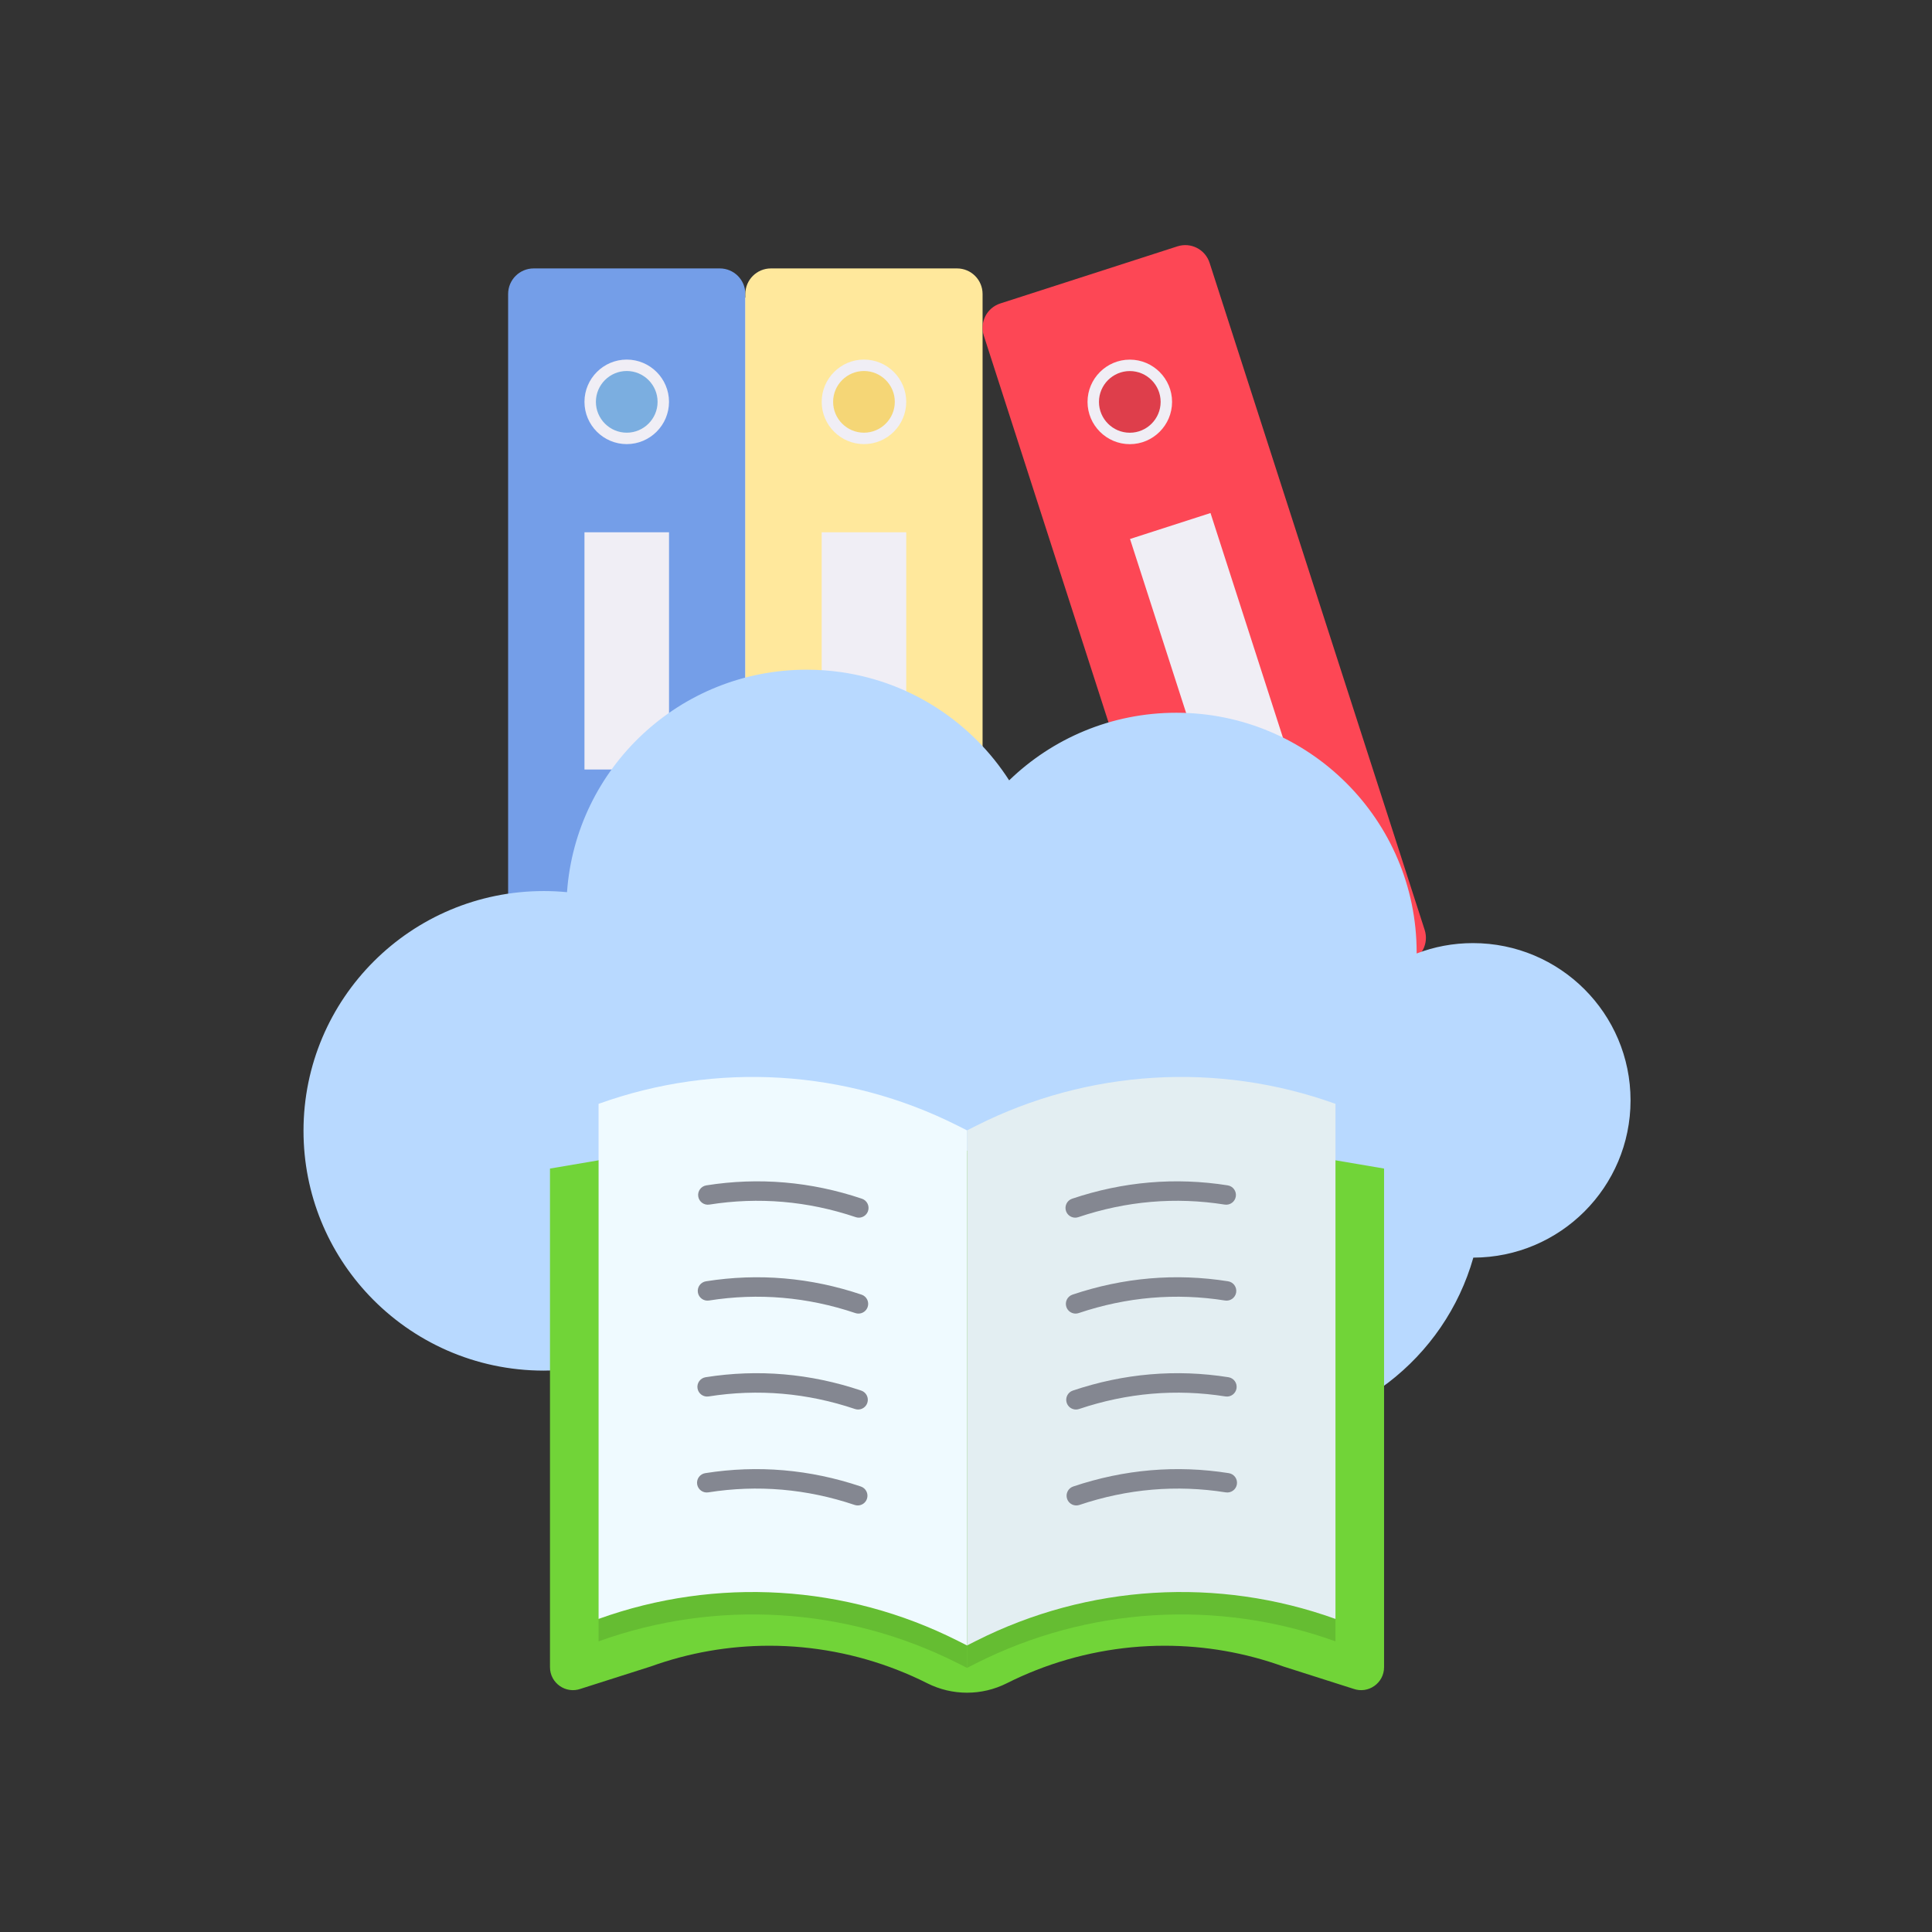 <?xml version="1.0" encoding="iso-8859-1"?>
<!-- Generator: Adobe Illustrator 25.2.0, SVG Export Plug-In . SVG Version: 6.00 Build 0)  -->
<svg version="1.1" xmlns="http://www.w3.org/2000/svg" xmlns:xlink="http://www.w3.org/1999/xlink" x="0px" y="0px"
	 viewBox="0 0 492 492" style="enable-background:new 0 0 492 492;" xml:space="preserve">
<rect x="0" y="0" width="492" height="492" fill="#333333" stroke="none"/>
<g id="Master_Layer_2">
</g>
<g id="Layer_1">
	<g>
		<g>
			<g>
				<g>
					<rect x="179.471" y="75.804" style="fill-rule:evenodd;clip-rule:evenodd;fill:#F0EEF5;" width="20.212" height="176.622"/>
					<path style="fill-rule:evenodd;clip-rule:evenodd;fill:#749EE8;" d="M183.303,259.875h-47.398
						c-3.594,0-6.507-2.913-6.507-6.507l0-178.505c0-3.594,2.913-6.507,6.507-6.507h47.398c3.594,0,6.507,2.913,6.507,6.507v178.505
						C189.81,256.962,186.897,259.875,183.303,259.875z"/>
					<path style="fill-rule:evenodd;clip-rule:evenodd;fill:#F0EEF5;" d="M170.369,102.334c0-5.929-4.836-10.765-10.765-10.765
						s-10.765,4.836-10.765,10.765s4.836,10.765,10.765,10.765S170.369,108.263,170.369,102.334z"/>
					<path style="fill-rule:evenodd;clip-rule:evenodd;fill:#7BAEE0;" d="M167.458,102.334c0-4.326-3.528-7.854-7.854-7.854
						s-7.854,3.528-7.854,7.854s3.528,7.854,7.854,7.854S167.458,106.659,167.458,102.334z"/>
					<rect x="148.839" y="135.55" style="fill-rule:evenodd;clip-rule:evenodd;fill:#F0EEF5;" width="21.53" height="60.412"/>
					<g>
						<g>
							<path style="fill-rule:evenodd;clip-rule:evenodd;fill:#7BAEE0;" d="M170.369,221.122h-21.53
								c-1.388,0-2.513-1.125-2.513-2.513c0-1.388,1.125-2.513,2.513-2.513h21.53c1.388,0,2.513,1.125,2.513,2.513
								C172.882,219.997,171.757,221.122,170.369,221.122z"/>
						</g>
						<g>
							<path style="fill-rule:evenodd;clip-rule:evenodd;fill:#7BAEE0;" d="M170.369,236.833h-21.53
								c-1.388,0-2.513-1.125-2.513-2.513c0-1.388,1.125-2.513,2.513-2.513l21.53,0c1.388,0,2.513,1.125,2.513,2.513
								C172.882,235.708,171.757,236.833,170.369,236.833z"/>
						</g>
					</g>
					<path style="fill-rule:evenodd;clip-rule:evenodd;fill:#FFE89C;" d="M189.81,74.863c0-3.594,2.914-6.507,6.507-6.507h47.398
						c3.594,0,6.507,2.913,6.507,6.507v178.505c0,3.594-2.913,6.507-6.507,6.507h-47.398c-3.594,0-6.507-2.913-6.507-6.507V74.863
						L189.81,74.863z"/>
					<path style="fill-rule:evenodd;clip-rule:evenodd;fill:#F0EEF5;" d="M230.781,102.334c0-5.929-4.836-10.765-10.765-10.765
						c-5.929,0-10.765,4.836-10.765,10.765s4.836,10.765,10.765,10.765C225.946,113.099,230.781,108.263,230.781,102.334z"/>
					<path style="fill-rule:evenodd;clip-rule:evenodd;fill:#F5D676;" d="M227.87,102.334c0-4.326-3.528-7.854-7.854-7.854
						c-4.326,0-7.854,3.528-7.854,7.854s3.528,7.854,7.854,7.854C224.342,110.187,227.87,106.659,227.87,102.334z"/>
					<rect x="209.251" y="135.55" style="fill-rule:evenodd;clip-rule:evenodd;fill:#F0EEF5;" width="21.53" height="60.412"/>
					<g>
						<g>
							<path style="fill-rule:evenodd;clip-rule:evenodd;fill:#F5D676;" d="M230.781,221.122h-21.53
								c-1.388,0-2.513-1.125-2.513-2.513c0-1.388,1.125-2.513,2.513-2.513h21.53c1.388,0,2.513,1.125,2.513,2.513
								C233.294,219.997,232.169,221.122,230.781,221.122z"/>
						</g>
						<g>
							<path style="fill-rule:evenodd;clip-rule:evenodd;fill:#F5D676;" d="M230.781,236.833h-21.53
								c-1.388,0-2.513-1.125-2.513-2.513c0-1.388,1.125-2.513,2.513-2.513l21.53,0c1.388,0,2.513,1.125,2.513,2.513
								C233.294,235.708,232.169,236.833,230.781,236.833z"/>
						</g>
					</g>
					<path style="fill-rule:evenodd;clip-rule:evenodd;fill:#FD4755;" d="M358.611,245.015L313.5,259.56
						c-3.421,1.103-7.087-0.776-8.19-4.196L250.535,85.47c-1.103-3.421,0.776-7.087,4.196-8.19l45.111-14.545
						c3.421-1.103,7.087,0.776,8.19,4.196l54.776,169.893C363.911,240.245,362.032,243.912,358.611,245.015z"/>
					<path style="fill-rule:evenodd;clip-rule:evenodd;fill:#F0EEF5;" d="M298.478,102.347c0-5.929-4.836-10.765-10.765-10.765
						s-10.765,4.836-10.765,10.765c0,5.929,4.836,10.765,10.765,10.765S298.478,108.276,298.478,102.347z"/>
					<path style="fill-rule:evenodd;clip-rule:evenodd;fill:#DE3E4B;" d="M295.565,102.347c0-4.325-3.527-7.852-7.852-7.852
						c-4.325,0-7.851,3.527-7.851,7.852c0,4.325,3.527,7.851,7.851,7.851C292.038,110.198,295.565,106.671,295.565,102.347z"/>
					
						<rect x="296.429" y="132.495" transform="matrix(0.952 -0.307 0.307 0.952 -35.108 102.125)" style="fill-rule:evenodd;clip-rule:evenodd;fill:#F0EEF5;" width="21.531" height="60.415"/>
					<g>
						<g>
							<path style="fill-rule:evenodd;clip-rule:evenodd;fill:#D15864;" d="M313.147,218.829c-1.062,0-2.048-0.678-2.391-1.743
								c-0.426-1.321,0.3-2.737,1.621-3.163l20.491-6.606c1.321-0.426,2.737,0.3,3.163,1.621c0.426,1.321-0.3,2.737-1.621,3.163
								l-20.491,6.607C313.663,218.79,313.403,218.829,313.147,218.829z"/>
						</g>
						<g>
							<path style="fill-rule:evenodd;clip-rule:evenodd;fill:#D15864;" d="M317.968,233.782c-1.062,0-2.048-0.678-2.391-1.743
								c-0.426-1.321,0.3-2.737,1.621-3.163l20.491-6.607c1.321-0.425,2.737,0.3,3.163,1.621c0.426,1.321-0.3,2.737-1.621,3.163
								l-20.491,6.606C318.483,233.743,318.223,233.782,317.968,233.782z"/>
						</g>
					</g>
				</g>
				<path style="fill-rule:evenodd;clip-rule:evenodd;fill:#B8D9FF;" d="M415.231,280.22c0,22.087-17.913,39.996-40.035,40.046
					c-7.256,25.639-30.874,44.428-58.892,44.428c-19.14,0-36.234-8.772-47.453-22.51c-8.803,22.93-31.074,39.212-57.15,39.212
					c-24.454,0-45.556-14.311-55.349-35.004c-5.655,1.722-11.655,2.647-17.872,2.647c-17.514,0-33.311-7.345-44.471-19.116
					c-10.362-10.938-16.72-25.706-16.72-41.946c0-33.722,27.398-61.063,61.191-61.063c1.996,0,3.967,0.096,5.913,0.286
					c2.258-31.664,28.72-56.656,61.029-56.656c3.027,0,6,0.22,8.911,0.643c17.909,2.606,33.299,12.959,42.655,27.536
					c11.011-10.66,26.03-17.216,42.579-17.216c33.797,0,61.195,27.336,61.195,61.062c0,0.083,0,0.166-0.008,0.245
					c4.457-1.71,9.289-2.643,14.346-2.643C397.264,240.17,415.231,258.103,415.231,280.22z"/>
			</g>
			<g>
				<path style="fill-rule:evenodd;clip-rule:evenodd;fill:#71D438;" d="M352.464,297.582v126.981c0,4.048-4.016,6.871-7.825,5.5
					l-17.845-5.687c-9.722-3.502-19.892-5.276-30.222-5.276c-11.14,0-22.287,2.124-32.662,6.197
					c-2.552,0.999-5.058,2.117-7.504,3.35c-3.19,1.609-6.666,2.413-10.144,2.413c-3.477,0-6.954-0.804-10.143-2.413
					c-2.448-1.233-4.954-2.351-7.504-3.35c-10.376-4.073-21.522-6.197-32.665-6.197c-10.328,0-20.497,1.774-30.221,5.276
					l-17.845,5.687c-3.809,1.37-7.827-1.452-7.827-5.5V297.582l12.372-2.1l13.191-2.24l79.593-0.201l2.104-0.004l0.001,0
					l77.228-0.196l15.545,2.639L352.464,297.582z"/>
				<g>
					<g>
						<path style="fill-rule:evenodd;clip-rule:evenodd;fill:#65BD32;" d="M246.261,293.569v131.168l-2.388-1.203
							c-28.427-14.326-61.492-16.333-91.443-5.551v-122.5l13.191-2.24l79.593-0.201L246.261,293.569z"/>
						<path style="fill-rule:evenodd;clip-rule:evenodd;fill:#65BD32;" d="M340.092,295.481v122.502
							c-29.951-10.782-63.016-8.775-91.443,5.551l-2.388,1.203V293.569l1.056-0.533h0.001l77.228-0.196L340.092,295.481z"/>
					</g>
					<g>
						<path style="fill-rule:evenodd;clip-rule:evenodd;fill:#EFFAFF;" d="M246.261,419.028l-2.388-1.204
							c-28.426-14.326-61.492-16.334-91.443-5.552l0,0V281.104l0,0c29.951-10.782,63.016-8.774,91.443,5.552l2.388,1.203V419.028z"
							/>
						<path style="fill-rule:evenodd;clip-rule:evenodd;fill:#E3EEF2;" d="M246.261,419.028l2.388-1.204
							c28.426-14.326,61.492-16.334,91.443-5.552l0,0V281.104l0,0c-29.951-10.782-63.016-8.774-91.443,5.552l-2.388,1.203V419.028z"
							/>
						<g>
							<g>
								<path style="fill-rule:evenodd;clip-rule:evenodd;fill:#848791;" d="M273.815,310.088c-1.034,0-1.999-0.653-2.347-1.688
									c-0.437-1.297,0.261-2.702,1.558-3.138c12.967-4.365,26.299-5.509,39.625-3.399c1.351,0.214,2.273,1.483,2.059,2.834
									c-0.214,1.351-1.482,2.273-2.834,2.059c-12.528-1.984-25.067-0.907-37.269,3.201
									C274.343,310.046,274.077,310.088,273.815,310.088z"/>
							</g>
							<g>
								<path style="fill-rule:evenodd;clip-rule:evenodd;fill:#848791;" d="M273.906,334.517c-1.034,0-1.999-0.653-2.347-1.688
									c-0.436-1.297,0.261-2.702,1.558-3.138c12.967-4.365,26.299-5.509,39.625-3.399c1.352,0.214,2.273,1.483,2.059,2.834
									c-0.214,1.351-1.483,2.274-2.834,2.059c-12.529-1.984-25.068-0.907-37.27,3.201
									C274.435,334.475,274.168,334.517,273.906,334.517z"/>
							</g>
							<g>
								<path style="fill-rule:evenodd;clip-rule:evenodd;fill:#848791;" d="M273.999,358.946c-1.034,0-1.999-0.653-2.347-1.688
									c-0.436-1.297,0.261-2.702,1.558-3.138c12.967-4.365,26.299-5.509,39.625-3.399c1.352,0.214,2.273,1.483,2.059,2.834
									c-0.214,1.352-1.483,2.275-2.834,2.059c-12.529-1.983-25.068-0.907-37.27,3.201
									C274.527,358.904,274.26,358.946,273.999,358.946z"/>
							</g>
							<g>
								<path style="fill-rule:evenodd;clip-rule:evenodd;fill:#848791;" d="M274.09,383.375c-1.034,0-1.999-0.653-2.347-1.687
									c-0.436-1.297,0.261-2.702,1.558-3.138c12.967-4.365,26.299-5.509,39.625-3.399c1.351,0.214,2.273,1.483,2.059,2.834
									c-0.214,1.351-1.481,2.274-2.834,2.059c-12.528-1.984-25.068-0.907-37.269,3.201
									C274.619,383.333,274.353,383.375,274.09,383.375z"/>
							</g>
						</g>
						<g>
							<g>
								<path style="fill-rule:evenodd;clip-rule:evenodd;fill:#848791;" d="M218.707,310.088c-0.262,0-0.528-0.042-0.79-0.13
									c-12.202-4.108-24.741-5.185-37.269-3.201c-1.352,0.215-2.62-0.708-2.834-2.059c-0.214-1.351,0.708-2.62,2.059-2.834
									c13.326-2.11,26.658-0.967,39.625,3.399c1.297,0.436,1.994,1.841,1.557,3.138
									C220.706,309.435,219.741,310.088,218.707,310.088z"/>
							</g>
							<g>
								<path style="fill-rule:evenodd;clip-rule:evenodd;fill:#848791;" d="M218.615,334.517c-0.262,0-0.528-0.042-0.791-0.13
									c-12.202-4.108-24.741-5.184-37.269-3.201c-1.352,0.215-2.62-0.708-2.834-2.059c-0.214-1.351,0.708-2.62,2.059-2.834
									c13.326-2.11,26.658-0.967,39.625,3.399c1.297,0.437,1.994,1.841,1.557,3.138
									C220.615,333.864,219.65,334.517,218.615,334.517z"/>
							</g>
							<g>
								<path style="fill-rule:evenodd;clip-rule:evenodd;fill:#848791;" d="M218.523,358.946c-0.262,0-0.528-0.042-0.791-0.13
									c-12.202-4.108-24.741-5.184-37.269-3.201c-1.352,0.215-2.62-0.708-2.834-2.059c-0.214-1.351,0.708-2.62,2.059-2.834
									c13.326-2.11,26.658-0.967,39.625,3.399c1.297,0.437,1.994,1.841,1.557,3.138
									C220.523,358.293,219.558,358.946,218.523,358.946z"/>
							</g>
							<g>
								<path style="fill-rule:evenodd;clip-rule:evenodd;fill:#848791;" d="M218.431,383.375c-0.262,0-0.528-0.042-0.791-0.13
									c-12.202-4.108-24.741-5.184-37.27-3.201c-1.352,0.215-2.62-0.708-2.834-2.059c-0.214-1.351,0.708-2.62,2.059-2.834
									c13.326-2.11,26.658-0.967,39.625,3.399c1.297,0.436,1.994,1.841,1.558,3.138
									C220.431,382.722,219.466,383.375,218.431,383.375z"/>
							</g>
						</g>
					</g>
				</g>
			</g>
		</g>
	</g>
</g>
</svg>

